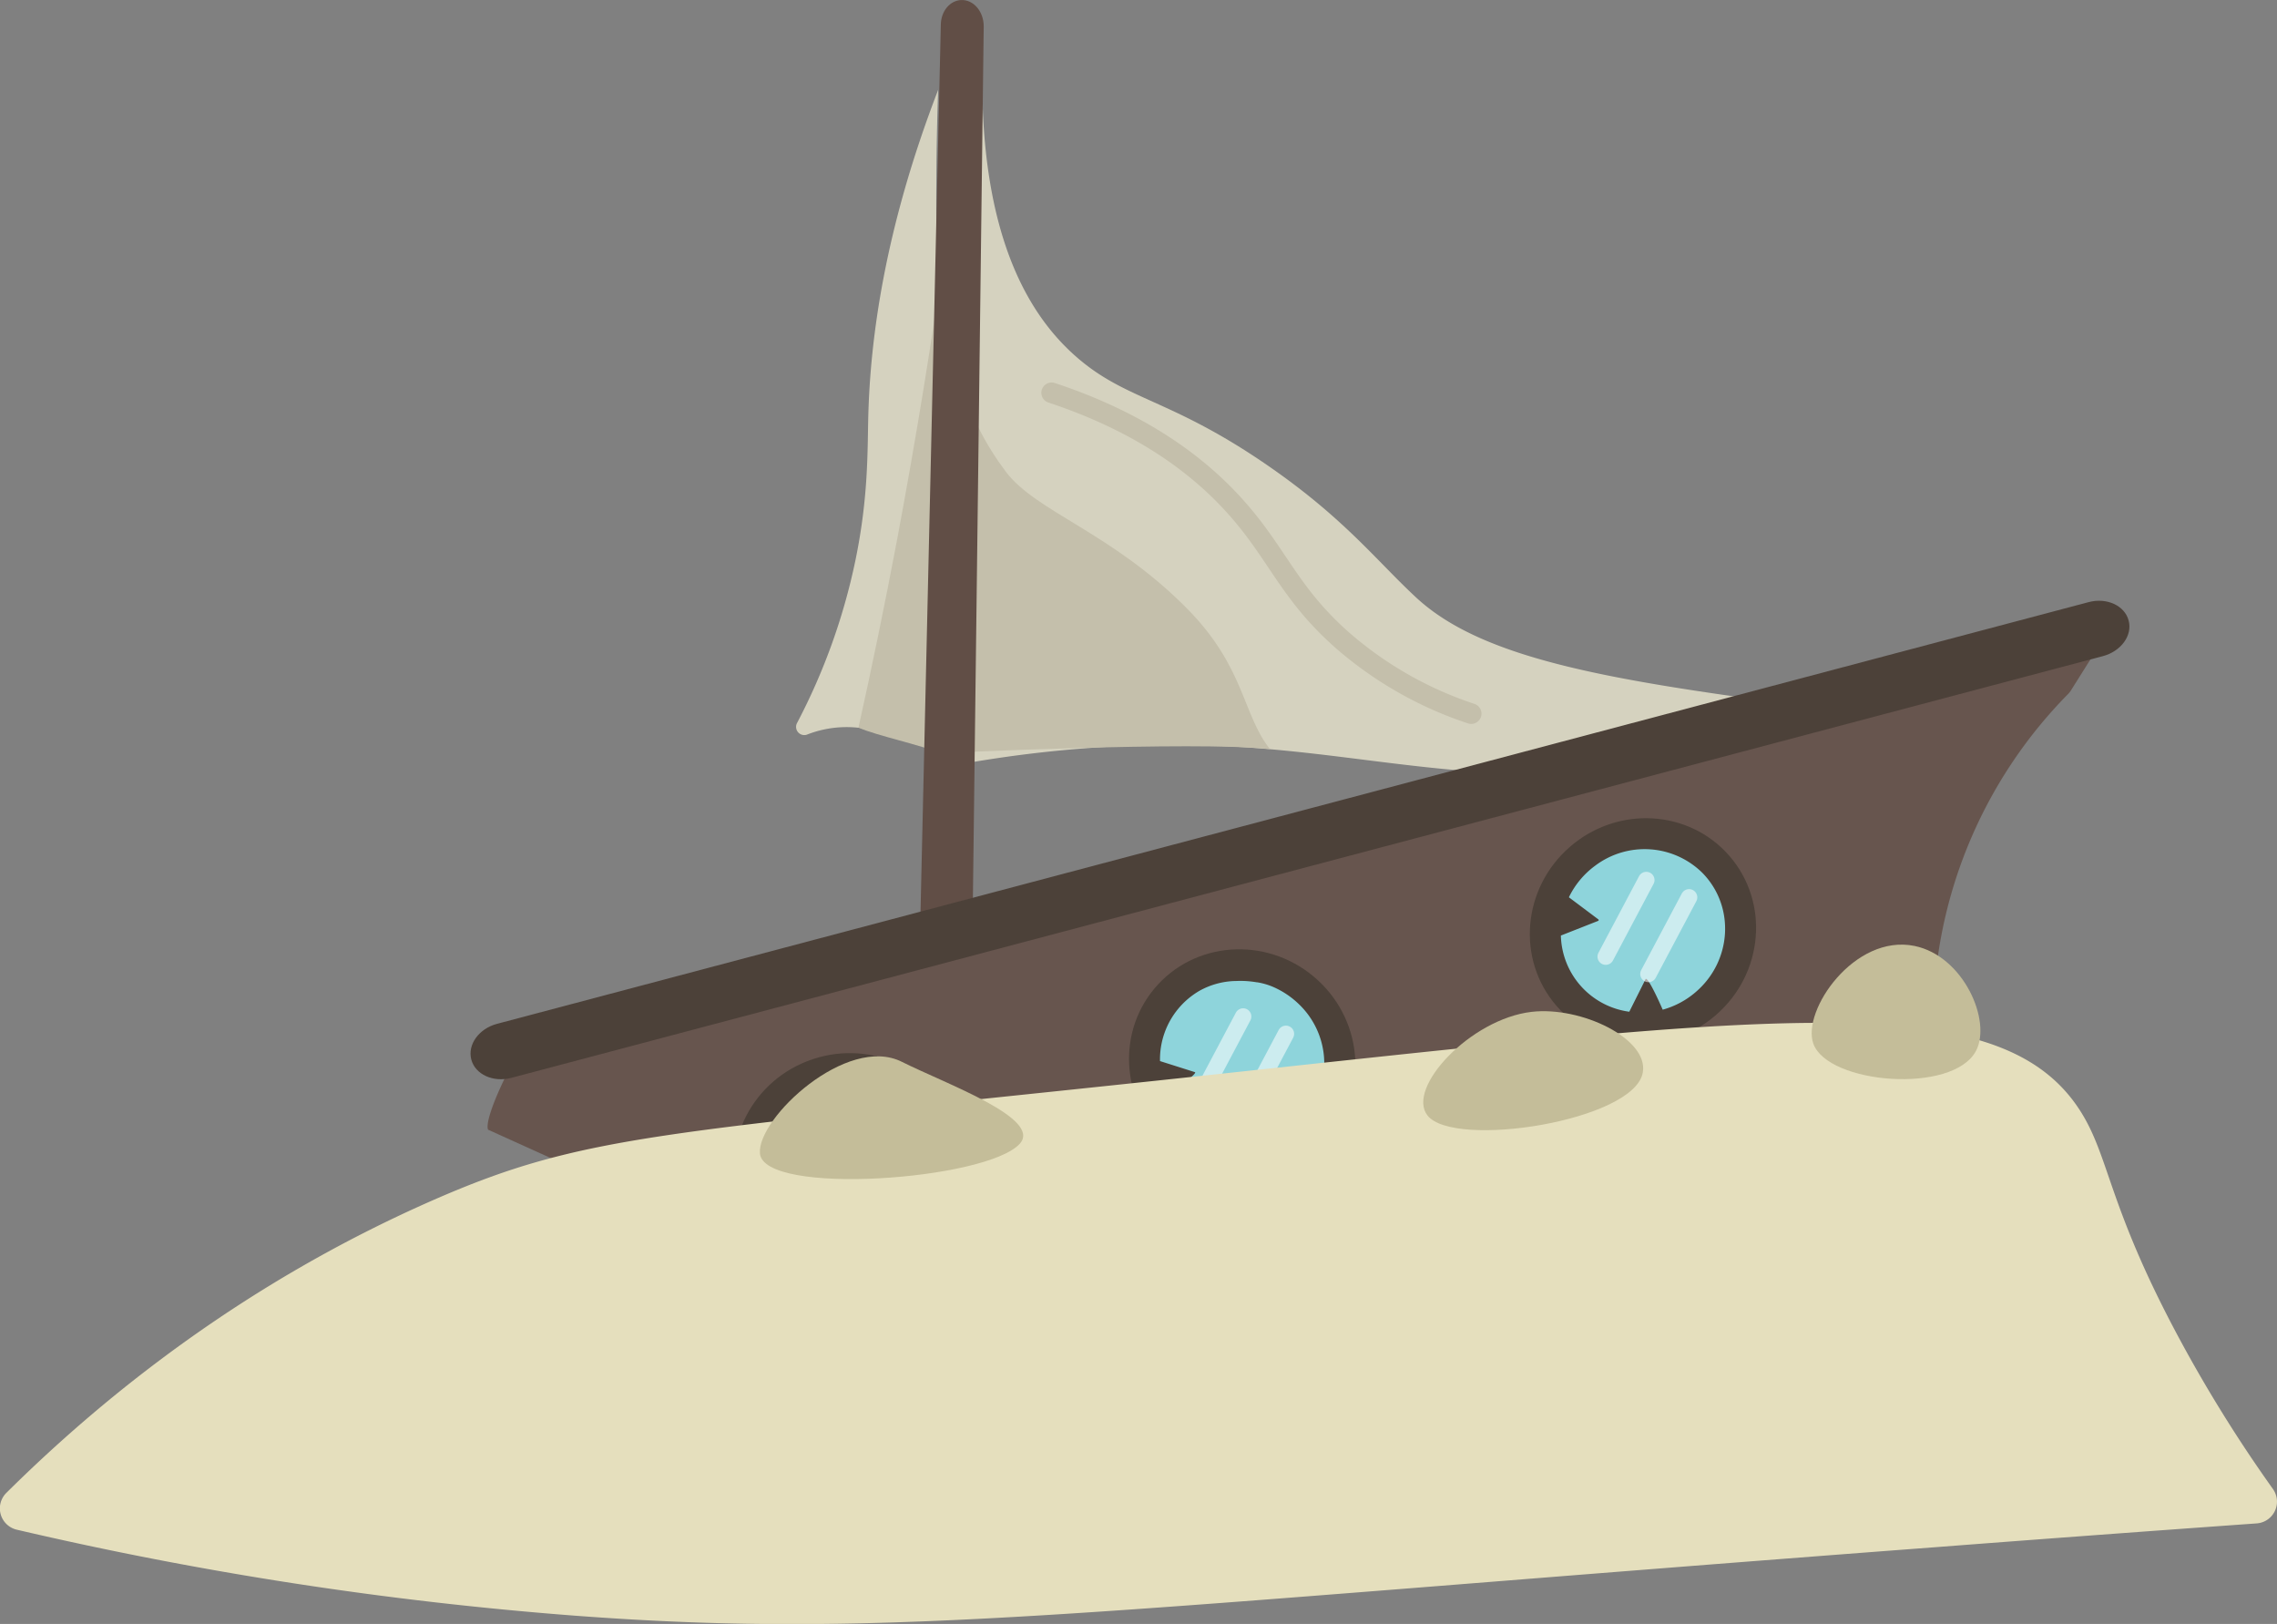 <svg id="Layer_1" data-name="Layer 1" xmlns="http://www.w3.org/2000/svg" viewBox="0 0 554.11 395.17"><rect x="0" y="0" width="554.11" height="395.17" fill="#808080" stroke="none"/><defs><style>.cls-1{fill:#d5d2bf;}.cls-2{fill:#67554e;}.cls-3{fill:#c4bfab;}.cls-4{fill:#64554a;}.cls-5{fill:#614e46;}.cls-6,.cls-9{fill:none;stroke-linecap:round;stroke-miterlimit:10;}.cls-6{stroke:#c4bfab;stroke-width:5px;}.cls-7{fill:#4c4139;}.cls-8{fill:#8ed4db;}.cls-9{stroke:#fff;stroke-width:4px;opacity:0.55;}.cls-10{fill:#e5dfbd;}.cls-11{fill:#c4bd99;}</style></defs><path class="cls-1" d="M510.09,360.36c-24.44,4.25-48,16.7-60.54,16.63-43.11-.23-64.32-9.31-109.24-7a300,300,0,0,0-36,4.07q2-86.2,4-172.41c-1.23,43.1,11,63.15,22.76,73.47,12.23,10.74,23,10.13,46.88,26.66,18.54,12.83,26.21,23,35.92,32C430.17,348.87,461.47,354,510.09,360.36Z" transform="translate(-69.21 -188.34)"/><path class="cls-2" d="M211.61,530a3,3,0,0,1,.52-.07A917.56,917.56,0,0,0,384.44,499.6a916.1,916.1,0,0,0,151.89-56.91,5.8,5.8,0,0,0,3.3-5.24,114,114,0,0,1,32.82-80.19,5.69,5.69,0,0,0,.78-1L580.94,344,201.12,437.29c-3.48.86-14.51,22.64-13.14,25.95l20.44,9.25a16.8,16.8,0,0,1-1.9,16.26l-13,17.92a5.8,5.8,0,0,0-.81,5.27S204.67,531.33,211.61,530Z" transform="translate(-69.21 -188.34)"/><path class="cls-3" d="M298.58,233.4l-.64,138.23s61.88-3,80.32-1c-6.73-8.42-6.08-20-20.28-34.3-18.32-18.47-36.57-23.38-44-33.2C304.74,290.89,295.45,270.1,298.58,233.4Z" transform="translate(-69.21 -188.34)"/><path class="cls-1" d="M297.51,210.21c-13.18,34.21-16.5,60.87-17,79.29-.22,8.59.06,19.85-3.17,35.38a151.27,151.27,0,0,1-14.22,39.5,2,2,0,0,0,2.4,2.75,26.38,26.38,0,0,1,16.94-.84c4.21,1.28,14.08,4.1,16,5.82C300.45,318.35,295.58,264,297.51,210.21Z" transform="translate(-69.21 -188.34)"/><path class="cls-4" d="M396.29,490.22" transform="translate(-69.21 -188.34)"/><path class="cls-3" d="M299.25,247.79q-4.77,34.66-11.72,71.82-4.45,23.52-9.41,45.79c4.53,2,15.28,4.21,19.82,6.23Z" transform="translate(-69.21 -188.34)"/><path class="cls-5" d="M298.16,194.28l-5.11,223.28,12.78.38,2.65-213.7.12-9.5c0-3.6-2.49-6.53-5.51-6.39C300.38,188.47,298.23,191.05,298.16,194.28Z" transform="translate(-69.21 -188.34)"/><path class="cls-6" d="M325.12,283.92c24.31,8.05,38.06,19.81,46.21,29.41,9.14,10.77,12.17,19.92,24.65,30.9A91.18,91.18,0,0,0,427.23,362" transform="translate(-69.21 -188.34)"/><ellipse class="cls-7" cx="275.58" cy="471.8" rx="27.85" ry="27.1" transform="translate(-204.05 -77.24) rotate(-18.4)"/><path class="cls-8" d="M294.76,465.42a19.25,19.25,0,0,1-.29,13l-9.75-.17a.21.21,0,0,0-.19.31l4.56,7.71a20.79,20.79,0,0,1-8.85,4.68,20,20,0,0,1-23.42-11.56c-4.3-10.63,1.54-22.58,12.55-26.24a20.59,20.59,0,0,1,9.12-.9s.11,8.33.94,8.5l6.8-5.85A19.27,19.27,0,0,1,294.76,465.42Z" transform="translate(-69.21 -188.34)"/><ellipse class="cls-7" cx="371.5" cy="446.73" rx="27.1" ry="27.85" transform="translate(-278.72 256.36) rotate(-50.05)"/><path class="cls-8" d="M356,433.74a19.29,19.29,0,0,1,5.11-4.3,18.84,18.84,0,0,1,8.44-2.37l.31,0a23.11,23.11,0,0,1,5.19.31l.11,0a16.39,16.39,0,0,1,3.58,1,21,21,0,0,1,6.59,4.35,20,20,0,0,1,2.45,26c-6.79,9.24-20,10.54-28.92,3.09a20.55,20.55,0,0,1-5.55-7.29s7-4.46,6.74-5.27l-8.55-2.71A19.29,19.29,0,0,1,356,433.74Z" transform="translate(-69.21 -188.34)"/><ellipse class="cls-7" cx="469.03" cy="414.86" rx="27.85" ry="27.1" transform="translate(-226.33 220.16) rotate(-40.91)"/><path class="cls-8" d="M453.75,428.1a19.18,19.18,0,0,1-4.7-12.1l9.07-3.57a.21.21,0,0,0,.05-.36L451,406.69A20.65,20.65,0,0,1,457.4,399a20,20,0,0,1,26.05,1.71c8.05,8.17,7.23,21.45-1.54,29a20.67,20.67,0,0,1-8.08,4.33s-3.29-7.65-4.13-7.5l-4,8A19.23,19.23,0,0,1,453.75,428.1Z" transform="translate(-69.21 -188.34)"/><line class="cls-9" x1="390.75" y1="232.79" x2="400.63" y2="214.15"/><line class="cls-9" x1="401.15" y1="237.01" x2="411.04" y2="218.36"/><line class="cls-9" x1="292.63" y1="266.01" x2="302.52" y2="247.36"/><line class="cls-9" x1="303.04" y1="270.23" x2="312.93" y2="251.58"/><line class="cls-9" x1="196.03" y1="290.12" x2="205.92" y2="271.47"/><line class="cls-9" x1="206.44" y1="294.34" x2="216.33" y2="275.69"/><path class="cls-7" d="M190.17,437.48,577.46,334.87c4.42-1.18,8.79.82,9.75,4.45h0c1,3.63-1.84,7.52-6.27,8.69L193.65,450.63c-4.42,1.17-8.79-.82-9.75-4.45h0C182.94,442.55,185.74,438.65,190.17,437.48Z" transform="translate(-69.21 -188.34)"/><path class="cls-10" d="M618.38,559.05a5.31,5.31,0,0,0,3.94-8.39,343.09,343.09,0,0,1-22.49-36.06c-17.88-33.09-17.17-44.92-24.64-56.32-20.44-31.19-78.23-22.55-224.24-7-121.25,12.89-139.74,13.12-176.1,29-47,20.58-81.27,48.72-104.06,71.31a5.32,5.32,0,0,0,2.54,9,896.79,896.79,0,0,0,135.83,20.92c77.55,5.81,124.21-1.05,331.72-16.72C573.25,562.3,600.25,560.35,618.38,559.05Z" transform="translate(-69.21 -188.34)"/><path class="cls-11" d="M535.12,418.53c-14.63-3-27.48,15.74-24.64,23.76,3.5,9.88,34,12.39,39.6,1.76C553.91,436.74,547.05,421,535.12,418.53Z" transform="translate(-69.21 -188.34)"/><path class="cls-11" d="M288.68,446.73C275.31,440,253.44,460.48,254.14,469c.87,10.45,55.13,6.54,63.22-2.32C322.93,460.53,299.59,452.18,288.68,446.73Z" transform="translate(-69.21 -188.34)"/><path class="cls-11" d="M441.92,434.57c-14.85,1.72-30.56,18.49-25.34,25.2C423,468,467.11,461.09,469,449.25,470.35,441.1,454,433.17,441.92,434.57Z" transform="translate(-69.21 -188.34)"/></svg>